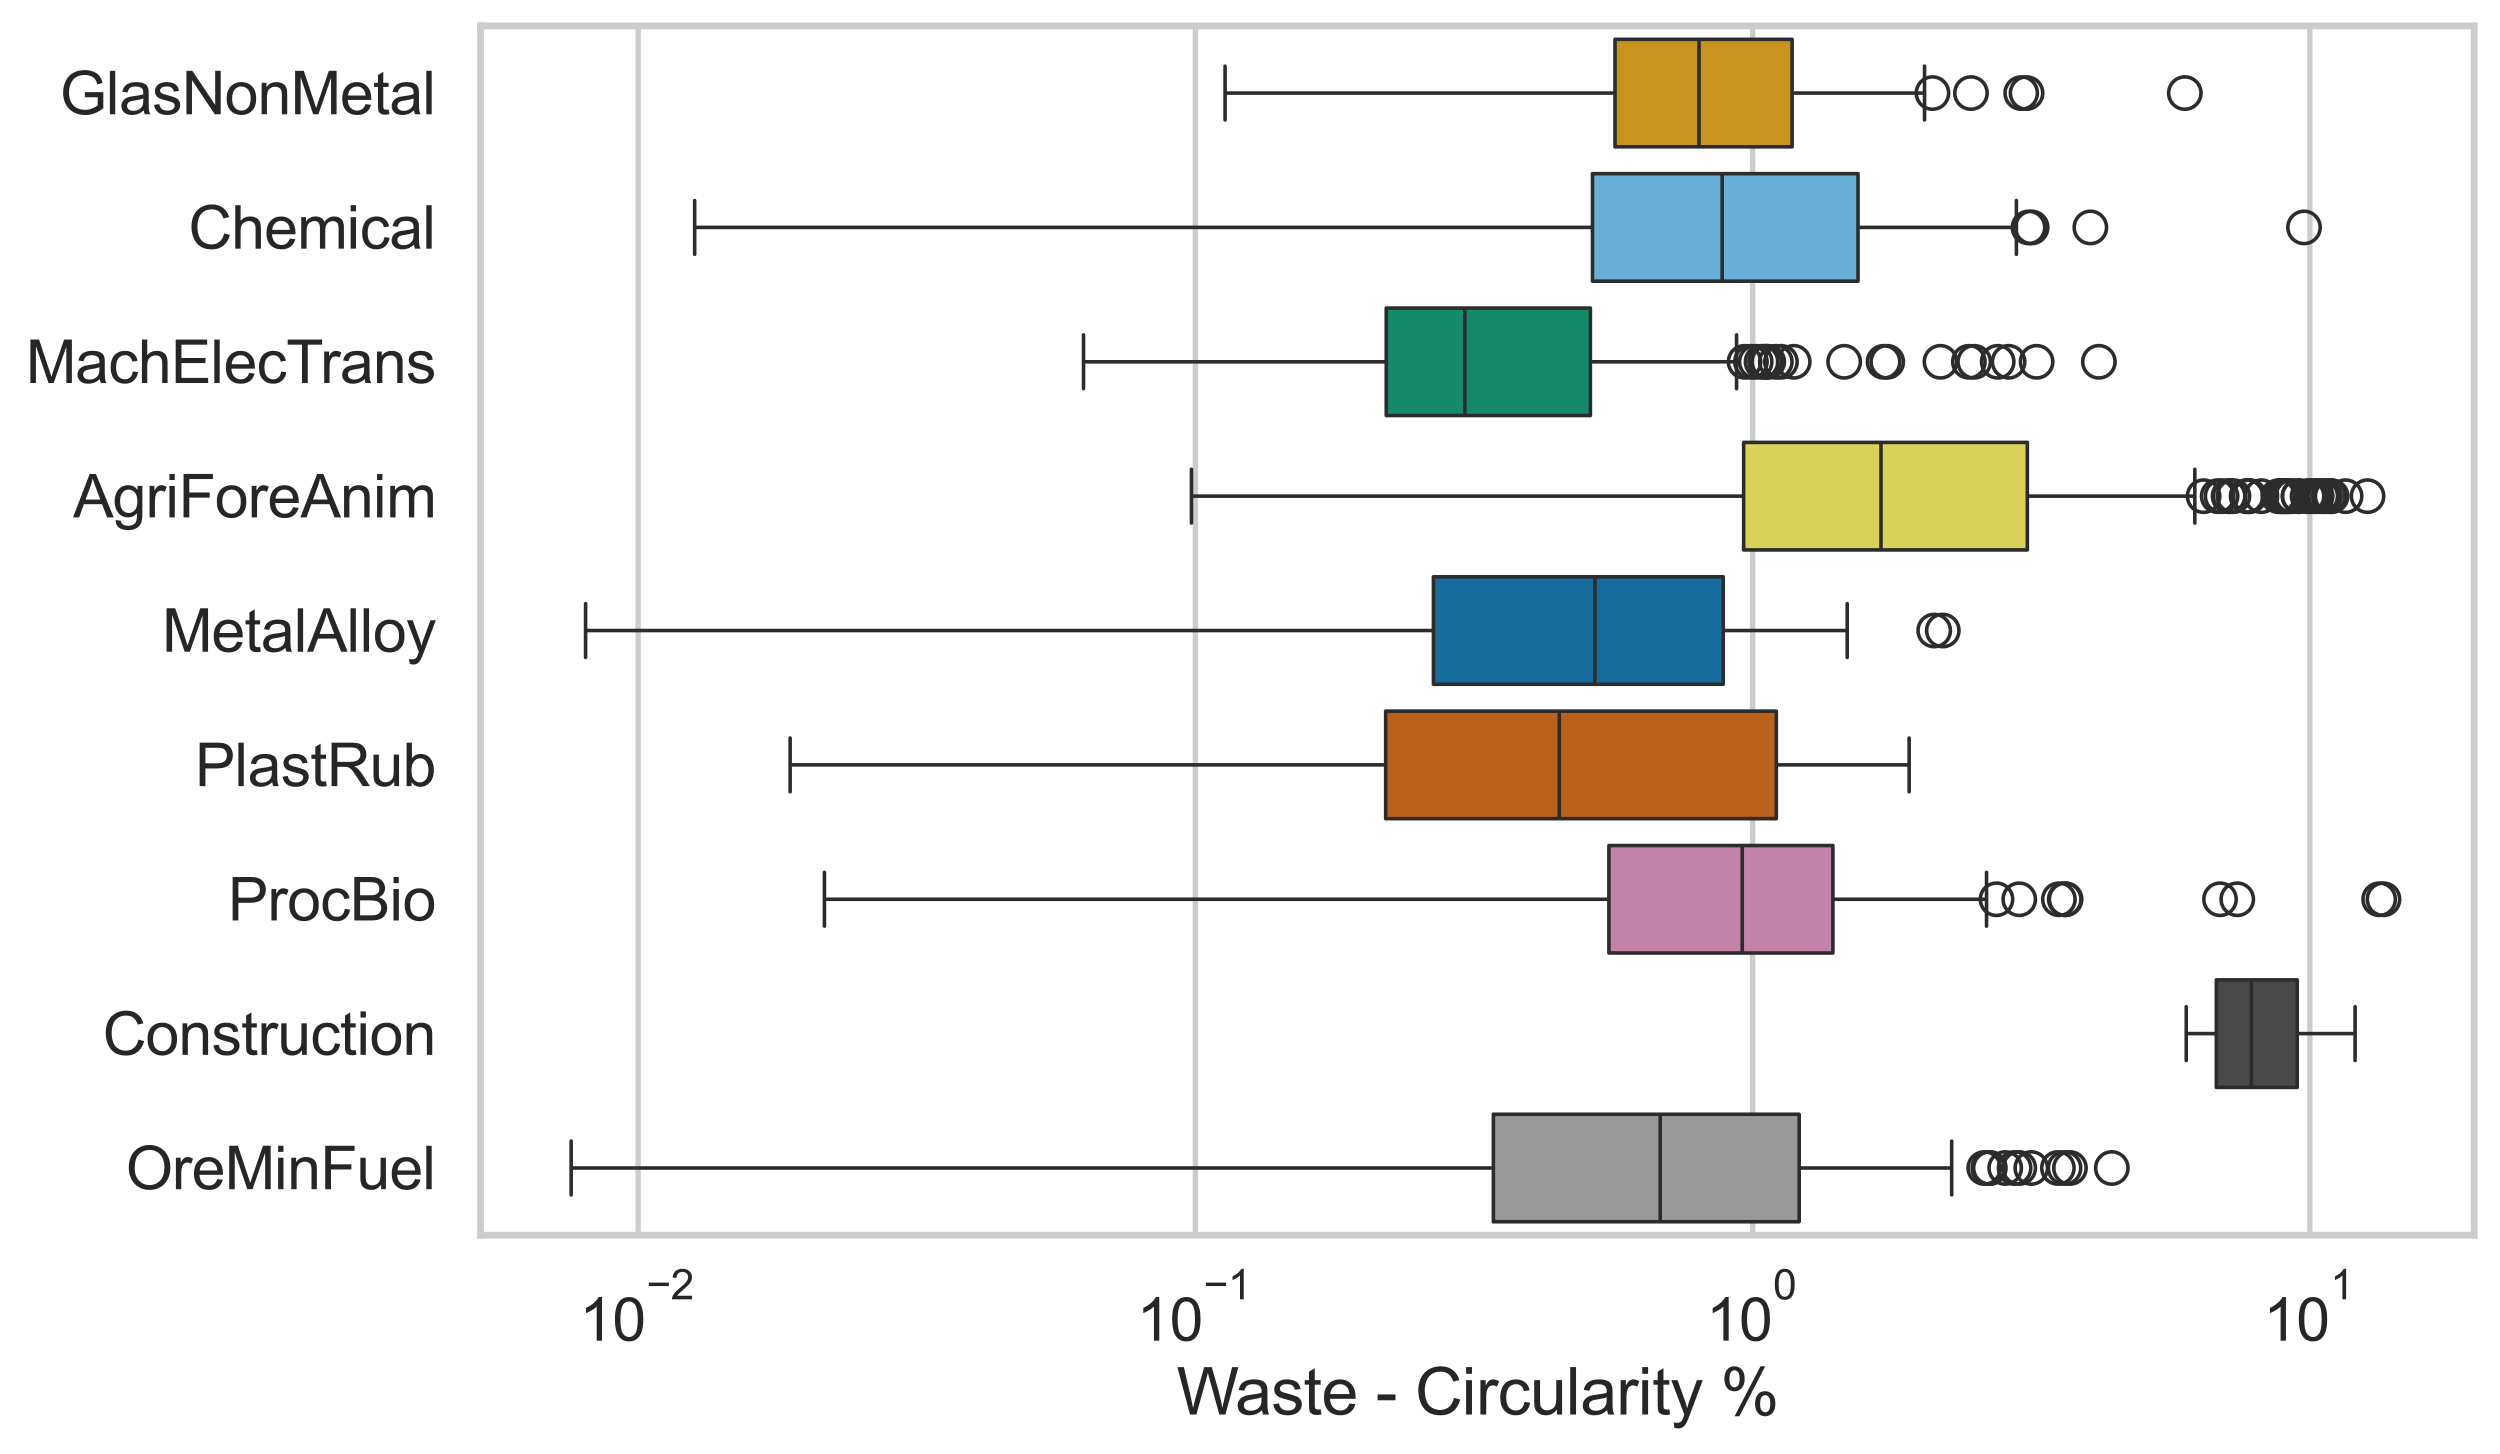 <?xml version="1.0" encoding="utf-8" standalone="no"?>
<!DOCTYPE svg PUBLIC "-//W3C//DTD SVG 1.1//EN"
  "http://www.w3.org/Graphics/SVG/1.1/DTD/svg11.dtd">
<svg xmlns:xlink="http://www.w3.org/1999/xlink" width="695.577pt" height="404.551pt" viewBox="0 0 695.577 404.551" xmlns="http://www.w3.org/2000/svg" version="1.1">
 <defs>
  <style type="text/css">*{stroke-linejoin: round; stroke-linecap: butt}</style>
 </defs>
 <g id="figure_1">
  <g id="patch_1">
   <path d="M 0 404.551 
L 695.577 404.551 
L 695.577 0 
L 0 0 
z
" style="fill: #ffffff"/>
  </g>
  <g id="axes_1">
   <g id="patch_2">
    <path d="M 133.697 343.665 
L 688.377 343.665 
L 688.377 7.2 
L 133.697 7.2 
z
" style="fill: #ffffff"/>
   </g>
   <g id="matplotlib.axis_1">
    <g id="xtick_1">
     <g id="line2d_1">
      <path d="M 177.545 343.665 
L 177.545 7.2 
" clip-path="url(#pd712981e72)" style="fill: none; stroke: #cccccc; stroke-width: 1.5; stroke-linecap: round"/>
     </g>
     <g id="text_1">
      <!-- $\mathdefault{10^{-2}}$ -->
      <g style="fill: #262626" transform="translate(161.21 373.18) scale(0.165 -0.165)">
       <defs>
        <path id="ArialMT-31" d="M 2384 0 
L 1822 0 
L 1822 3584 
Q 1619 3391 1289 3197 
Q 959 3003 697 2906 
L 697 3450 
Q 1169 3672 1522 3987 
Q 1875 4303 2022 4600 
L 2384 4600 
L 2384 0 
z
" transform="scale(0.016)"/>
        <path id="ArialMT-30" d="M 266 2259 
Q 266 3072 433 3567 
Q 600 4063 929 4331 
Q 1259 4600 1759 4600 
Q 2128 4600 2406 4451 
Q 2684 4303 2865 4023 
Q 3047 3744 3150 3342 
Q 3253 2941 3253 2259 
Q 3253 1453 3087 958 
Q 2922 463 2592 192 
Q 2263 -78 1759 -78 
Q 1097 -78 719 397 
Q 266 969 266 2259 
z
M 844 2259 
Q 844 1131 1108 757 
Q 1372 384 1759 384 
Q 2147 384 2411 759 
Q 2675 1134 2675 2259 
Q 2675 3391 2411 3762 
Q 2147 4134 1753 4134 
Q 1366 4134 1134 3806 
Q 844 3388 844 2259 
z
" transform="scale(0.016)"/>
        <path id="ArialMT-2212" d="M 3381 1997 
L 356 1997 
L 356 2522 
L 3381 2522 
L 3381 1997 
z
" transform="scale(0.016)"/>
        <path id="ArialMT-32" d="M 3222 541 
L 3222 0 
L 194 0 
Q 188 203 259 391 
Q 375 700 629 1000 
Q 884 1300 1366 1694 
Q 2113 2306 2375 2664 
Q 2638 3022 2638 3341 
Q 2638 3675 2398 3904 
Q 2159 4134 1775 4134 
Q 1369 4134 1125 3890 
Q 881 3647 878 3216 
L 300 3275 
Q 359 3922 746 4261 
Q 1134 4600 1788 4600 
Q 2447 4600 2831 4234 
Q 3216 3869 3216 3328 
Q 3216 3053 3103 2787 
Q 2991 2522 2730 2228 
Q 2469 1934 1863 1422 
Q 1356 997 1212 845 
Q 1069 694 975 541 
L 3222 541 
z
" transform="scale(0.016)"/>
       </defs>
       <use xlink:href="#ArialMT-31" transform="translate(0 0.994)"/>
       <use xlink:href="#ArialMT-30" transform="translate(55.615 0.994)"/>
       <use xlink:href="#ArialMT-2212" transform="translate(112.973 70.688) scale(0.7)"/>
       <use xlink:href="#ArialMT-32" transform="translate(153.852 70.688) scale(0.7)"/>
      </g>
     </g>
    </g>
    <g id="xtick_2">
     <g id="line2d_2">
      <path d="M 332.588 343.665 
L 332.588 7.2 
" clip-path="url(#pd712981e72)" style="fill: none; stroke: #cccccc; stroke-width: 1.5; stroke-linecap: round"/>
     </g>
     <g id="text_2">
      <!-- $\mathdefault{10^{-1}}$ -->
      <g style="fill: #262626" transform="translate(316.253 373.18) scale(0.165 -0.165)">
       <use xlink:href="#ArialMT-31" transform="translate(0 0.994)"/>
       <use xlink:href="#ArialMT-30" transform="translate(55.615 0.994)"/>
       <use xlink:href="#ArialMT-2212" transform="translate(112.973 70.688) scale(0.7)"/>
       <use xlink:href="#ArialMT-31" transform="translate(153.852 70.688) scale(0.7)"/>
      </g>
     </g>
    </g>
    <g id="xtick_3">
     <g id="line2d_3">
      <path d="M 487.631 343.665 
L 487.631 7.2 
" clip-path="url(#pd712981e72)" style="fill: none; stroke: #cccccc; stroke-width: 1.5; stroke-linecap: round"/>
     </g>
     <g id="text_3">
      <!-- $\mathdefault{10^{0}}$ -->
      <g style="fill: #262626" transform="translate(474.679 373.18) scale(0.165 -0.165)">
       <use xlink:href="#ArialMT-31" transform="translate(0 0.994)"/>
       <use xlink:href="#ArialMT-30" transform="translate(55.615 0.994)"/>
       <use xlink:href="#ArialMT-30" transform="translate(112.973 70.688) scale(0.7)"/>
      </g>
     </g>
    </g>
    <g id="xtick_4">
     <g id="line2d_4">
      <path d="M 642.674 343.665 
L 642.674 7.2 
" clip-path="url(#pd712981e72)" style="fill: none; stroke: #cccccc; stroke-width: 1.5; stroke-linecap: round"/>
     </g>
     <g id="text_4">
      <!-- $\mathdefault{10^{1}}$ -->
      <g style="fill: #262626" transform="translate(629.722 373.18) scale(0.165 -0.165)">
       <use xlink:href="#ArialMT-31" transform="translate(0 0.994)"/>
       <use xlink:href="#ArialMT-30" transform="translate(55.615 0.994)"/>
       <use xlink:href="#ArialMT-31" transform="translate(112.973 70.688) scale(0.7)"/>
      </g>
     </g>
    </g>
    <g id="xtick_5"/>
    <g id="xtick_6"/>
    <g id="xtick_7"/>
    <g id="xtick_8"/>
    <g id="xtick_9"/>
    <g id="xtick_10"/>
    <g id="xtick_11"/>
    <g id="xtick_12"/>
    <g id="xtick_13"/>
    <g id="xtick_14"/>
    <g id="xtick_15"/>
    <g id="xtick_16"/>
    <g id="xtick_17"/>
    <g id="xtick_18"/>
    <g id="xtick_19"/>
    <g id="xtick_20"/>
    <g id="xtick_21"/>
    <g id="xtick_22"/>
    <g id="xtick_23"/>
    <g id="xtick_24"/>
    <g id="xtick_25"/>
    <g id="xtick_26"/>
    <g id="xtick_27"/>
    <g id="xtick_28"/>
    <g id="xtick_29"/>
    <g id="xtick_30"/>
    <g id="xtick_31"/>
    <g id="xtick_32"/>
    <g id="text_5">
     <!-- Waste - Circularity % -->
     <g style="fill: #262626" transform="translate(327.366 393.563) scale(0.18 -0.18)">
      <defs>
       <path id="ArialMT-57" d="M 1294 0 
L 78 4581 
L 700 4581 
L 1397 1578 
Q 1509 1106 1591 641 
Q 1766 1375 1797 1488 
L 2669 4581 
L 3400 4581 
L 4056 2263 
Q 4303 1400 4413 641 
Q 4500 1075 4641 1638 
L 5359 4581 
L 5969 4581 
L 4713 0 
L 4128 0 
L 3163 3491 
Q 3041 3928 3019 4028 
Q 2947 3713 2884 3491 
L 1913 0 
L 1294 0 
z
" transform="scale(0.016)"/>
       <path id="ArialMT-61" d="M 2588 409 
Q 2275 144 1986 34 
Q 1697 -75 1366 -75 
Q 819 -75 525 192 
Q 231 459 231 875 
Q 231 1119 342 1320 
Q 453 1522 633 1644 
Q 813 1766 1038 1828 
Q 1203 1872 1538 1913 
Q 2219 1994 2541 2106 
Q 2544 2222 2544 2253 
Q 2544 2597 2384 2738 
Q 2169 2928 1744 2928 
Q 1347 2928 1158 2789 
Q 969 2650 878 2297 
L 328 2372 
Q 403 2725 575 2942 
Q 747 3159 1072 3276 
Q 1397 3394 1825 3394 
Q 2250 3394 2515 3294 
Q 2781 3194 2906 3042 
Q 3031 2891 3081 2659 
Q 3109 2516 3109 2141 
L 3109 1391 
Q 3109 606 3145 398 
Q 3181 191 3288 0 
L 2700 0 
Q 2613 175 2588 409 
z
M 2541 1666 
Q 2234 1541 1622 1453 
Q 1275 1403 1131 1340 
Q 988 1278 909 1158 
Q 831 1038 831 891 
Q 831 666 1001 516 
Q 1172 366 1500 366 
Q 1825 366 2078 508 
Q 2331 650 2450 897 
Q 2541 1088 2541 1459 
L 2541 1666 
z
" transform="scale(0.016)"/>
       <path id="ArialMT-73" d="M 197 991 
L 753 1078 
Q 800 744 1014 566 
Q 1228 388 1613 388 
Q 2000 388 2187 545 
Q 2375 703 2375 916 
Q 2375 1106 2209 1216 
Q 2094 1291 1634 1406 
Q 1016 1563 777 1677 
Q 538 1791 414 1992 
Q 291 2194 291 2438 
Q 291 2659 392 2848 
Q 494 3038 669 3163 
Q 800 3259 1026 3326 
Q 1253 3394 1513 3394 
Q 1903 3394 2198 3281 
Q 2494 3169 2634 2976 
Q 2775 2784 2828 2463 
L 2278 2388 
Q 2241 2644 2061 2787 
Q 1881 2931 1553 2931 
Q 1166 2931 1000 2803 
Q 834 2675 834 2503 
Q 834 2394 903 2306 
Q 972 2216 1119 2156 
Q 1203 2125 1616 2013 
Q 2213 1853 2448 1751 
Q 2684 1650 2818 1456 
Q 2953 1263 2953 975 
Q 2953 694 2789 445 
Q 2625 197 2315 61 
Q 2006 -75 1616 -75 
Q 969 -75 630 194 
Q 291 463 197 991 
z
" transform="scale(0.016)"/>
       <path id="ArialMT-74" d="M 1650 503 
L 1731 6 
Q 1494 -44 1306 -44 
Q 1000 -44 831 53 
Q 663 150 594 308 
Q 525 466 525 972 
L 525 2881 
L 113 2881 
L 113 3319 
L 525 3319 
L 525 4141 
L 1084 4478 
L 1084 3319 
L 1650 3319 
L 1650 2881 
L 1084 2881 
L 1084 941 
Q 1084 700 1114 631 
Q 1144 563 1211 522 
Q 1278 481 1403 481 
Q 1497 481 1650 503 
z
" transform="scale(0.016)"/>
       <path id="ArialMT-65" d="M 2694 1069 
L 3275 997 
Q 3138 488 2766 206 
Q 2394 -75 1816 -75 
Q 1088 -75 661 373 
Q 234 822 234 1631 
Q 234 2469 665 2931 
Q 1097 3394 1784 3394 
Q 2450 3394 2872 2941 
Q 3294 2488 3294 1666 
Q 3294 1616 3291 1516 
L 816 1516 
Q 847 969 1125 678 
Q 1403 388 1819 388 
Q 2128 388 2347 550 
Q 2566 713 2694 1069 
z
M 847 1978 
L 2700 1978 
Q 2663 2397 2488 2606 
Q 2219 2931 1791 2931 
Q 1403 2931 1139 2672 
Q 875 2413 847 1978 
z
" transform="scale(0.016)"/>
       <path id="ArialMT-20" transform="scale(0.016)"/>
       <path id="ArialMT-2d" d="M 203 1375 
L 203 1941 
L 1931 1941 
L 1931 1375 
L 203 1375 
z
" transform="scale(0.016)"/>
       <path id="ArialMT-43" d="M 3763 1606 
L 4369 1453 
Q 4178 706 3683 314 
Q 3188 -78 2472 -78 
Q 1731 -78 1267 223 
Q 803 525 561 1097 
Q 319 1669 319 2325 
Q 319 3041 592 3573 
Q 866 4106 1370 4382 
Q 1875 4659 2481 4659 
Q 3169 4659 3637 4309 
Q 4106 3959 4291 3325 
L 3694 3184 
Q 3534 3684 3231 3912 
Q 2928 4141 2469 4141 
Q 1941 4141 1586 3887 
Q 1231 3634 1087 3207 
Q 944 2781 944 2328 
Q 944 1744 1114 1308 
Q 1284 872 1643 656 
Q 2003 441 2422 441 
Q 2931 441 3284 734 
Q 3638 1028 3763 1606 
z
" transform="scale(0.016)"/>
       <path id="ArialMT-69" d="M 425 3934 
L 425 4581 
L 988 4581 
L 988 3934 
L 425 3934 
z
M 425 0 
L 425 3319 
L 988 3319 
L 988 0 
L 425 0 
z
" transform="scale(0.016)"/>
       <path id="ArialMT-72" d="M 416 0 
L 416 3319 
L 922 3319 
L 922 2816 
Q 1116 3169 1280 3281 
Q 1444 3394 1641 3394 
Q 1925 3394 2219 3213 
L 2025 2691 
Q 1819 2813 1613 2813 
Q 1428 2813 1281 2702 
Q 1134 2591 1072 2394 
Q 978 2094 978 1738 
L 978 0 
L 416 0 
z
" transform="scale(0.016)"/>
       <path id="ArialMT-63" d="M 2588 1216 
L 3141 1144 
Q 3050 572 2676 248 
Q 2303 -75 1759 -75 
Q 1078 -75 664 370 
Q 250 816 250 1647 
Q 250 2184 428 2587 
Q 606 2991 970 3192 
Q 1334 3394 1763 3394 
Q 2303 3394 2647 3120 
Q 2991 2847 3088 2344 
L 2541 2259 
Q 2463 2594 2264 2762 
Q 2066 2931 1784 2931 
Q 1359 2931 1093 2626 
Q 828 2322 828 1663 
Q 828 994 1084 691 
Q 1341 388 1753 388 
Q 2084 388 2306 591 
Q 2528 794 2588 1216 
z
" transform="scale(0.016)"/>
       <path id="ArialMT-75" d="M 2597 0 
L 2597 488 
Q 2209 -75 1544 -75 
Q 1250 -75 995 37 
Q 741 150 617 320 
Q 494 491 444 738 
Q 409 903 409 1263 
L 409 3319 
L 972 3319 
L 972 1478 
Q 972 1038 1006 884 
Q 1059 663 1231 536 
Q 1403 409 1656 409 
Q 1909 409 2131 539 
Q 2353 669 2445 892 
Q 2538 1116 2538 1541 
L 2538 3319 
L 3100 3319 
L 3100 0 
L 2597 0 
z
" transform="scale(0.016)"/>
       <path id="ArialMT-6c" d="M 409 0 
L 409 4581 
L 972 4581 
L 972 0 
L 409 0 
z
" transform="scale(0.016)"/>
       <path id="ArialMT-79" d="M 397 -1278 
L 334 -750 
Q 519 -800 656 -800 
Q 844 -800 956 -737 
Q 1069 -675 1141 -563 
Q 1194 -478 1313 -144 
Q 1328 -97 1363 -6 
L 103 3319 
L 709 3319 
L 1400 1397 
Q 1534 1031 1641 628 
Q 1738 1016 1872 1384 
L 2581 3319 
L 3144 3319 
L 1881 -56 
Q 1678 -603 1566 -809 
Q 1416 -1088 1222 -1217 
Q 1028 -1347 759 -1347 
Q 597 -1347 397 -1278 
z
" transform="scale(0.016)"/>
       <path id="ArialMT-25" d="M 372 3481 
Q 372 3972 619 4315 
Q 866 4659 1334 4659 
Q 1766 4659 2048 4351 
Q 2331 4044 2331 3447 
Q 2331 2866 2045 2552 
Q 1759 2238 1341 2238 
Q 925 2238 648 2547 
Q 372 2856 372 3481 
z
M 1350 4272 
Q 1141 4272 1002 4090 
Q 863 3909 863 3425 
Q 863 2984 1003 2804 
Q 1144 2625 1350 2625 
Q 1563 2625 1702 2806 
Q 1841 2988 1841 3469 
Q 1841 3913 1700 4092 
Q 1559 4272 1350 4272 
z
M 1353 -169 
L 3859 4659 
L 4316 4659 
L 1819 -169 
L 1353 -169 
z
M 3334 1075 
Q 3334 1569 3581 1911 
Q 3828 2253 4300 2253 
Q 4731 2253 5014 1945 
Q 5297 1638 5297 1041 
Q 5297 459 5011 145 
Q 4725 -169 4303 -169 
Q 3888 -169 3611 142 
Q 3334 453 3334 1075 
z
M 4316 1866 
Q 4103 1866 3964 1684 
Q 3825 1503 3825 1019 
Q 3825 581 3965 400 
Q 4106 219 4313 219 
Q 4528 219 4667 400 
Q 4806 581 4806 1063 
Q 4806 1506 4665 1686 
Q 4525 1866 4316 1866 
z
" transform="scale(0.016)"/>
      </defs>
      <use xlink:href="#ArialMT-57"/>
      <use xlink:href="#ArialMT-61" transform="translate(90.635 0)"/>
      <use xlink:href="#ArialMT-73" transform="translate(146.25 0)"/>
      <use xlink:href="#ArialMT-74" transform="translate(196.25 0)"/>
      <use xlink:href="#ArialMT-65" transform="translate(224.033 0)"/>
      <use xlink:href="#ArialMT-20" transform="translate(279.648 0)"/>
      <use xlink:href="#ArialMT-2d" transform="translate(307.432 0)"/>
      <use xlink:href="#ArialMT-20" transform="translate(340.732 0)"/>
      <use xlink:href="#ArialMT-43" transform="translate(368.516 0)"/>
      <use xlink:href="#ArialMT-69" transform="translate(440.732 0)"/>
      <use xlink:href="#ArialMT-72" transform="translate(462.949 0)"/>
      <use xlink:href="#ArialMT-63" transform="translate(496.25 0)"/>
      <use xlink:href="#ArialMT-75" transform="translate(546.25 0)"/>
      <use xlink:href="#ArialMT-6c" transform="translate(601.865 0)"/>
      <use xlink:href="#ArialMT-61" transform="translate(624.082 0)"/>
      <use xlink:href="#ArialMT-72" transform="translate(679.697 0)"/>
      <use xlink:href="#ArialMT-69" transform="translate(712.998 0)"/>
      <use xlink:href="#ArialMT-74" transform="translate(735.215 0)"/>
      <use xlink:href="#ArialMT-79" transform="translate(762.998 0)"/>
      <use xlink:href="#ArialMT-20" transform="translate(812.998 0)"/>
      <use xlink:href="#ArialMT-25" transform="translate(840.781 0)"/>
     </g>
    </g>
   </g>
   <g id="matplotlib.axis_2">
    <g id="ytick_1">
     <g id="text_6">
      <!-- GlasNonMetal -->
      <g style="fill: #262626" transform="translate(16.659 31.798) scale(0.165 -0.165)">
       <defs>
        <path id="ArialMT-47" d="M 2638 1797 
L 2638 2334 
L 4578 2338 
L 4578 638 
Q 4131 281 3656 101 
Q 3181 -78 2681 -78 
Q 2006 -78 1454 211 
Q 903 500 622 1047 
Q 341 1594 341 2269 
Q 341 2938 620 3517 
Q 900 4097 1425 4378 
Q 1950 4659 2634 4659 
Q 3131 4659 3532 4498 
Q 3934 4338 4162 4050 
Q 4391 3763 4509 3300 
L 3963 3150 
Q 3859 3500 3706 3700 
Q 3553 3900 3268 4020 
Q 2984 4141 2638 4141 
Q 2222 4141 1919 4014 
Q 1616 3888 1430 3681 
Q 1244 3475 1141 3228 
Q 966 2803 966 2306 
Q 966 1694 1177 1281 
Q 1388 869 1791 669 
Q 2194 469 2647 469 
Q 3041 469 3416 620 
Q 3791 772 3984 944 
L 3984 1797 
L 2638 1797 
z
" transform="scale(0.016)"/>
        <path id="ArialMT-4e" d="M 488 0 
L 488 4581 
L 1109 4581 
L 3516 984 
L 3516 4581 
L 4097 4581 
L 4097 0 
L 3475 0 
L 1069 3600 
L 1069 0 
L 488 0 
z
" transform="scale(0.016)"/>
        <path id="ArialMT-6f" d="M 213 1659 
Q 213 2581 725 3025 
Q 1153 3394 1769 3394 
Q 2453 3394 2887 2945 
Q 3322 2497 3322 1706 
Q 3322 1066 3130 698 
Q 2938 331 2570 128 
Q 2203 -75 1769 -75 
Q 1072 -75 642 372 
Q 213 819 213 1659 
z
M 791 1659 
Q 791 1022 1069 705 
Q 1347 388 1769 388 
Q 2188 388 2466 706 
Q 2744 1025 2744 1678 
Q 2744 2294 2464 2611 
Q 2184 2928 1769 2928 
Q 1347 2928 1069 2612 
Q 791 2297 791 1659 
z
" transform="scale(0.016)"/>
        <path id="ArialMT-6e" d="M 422 0 
L 422 3319 
L 928 3319 
L 928 2847 
Q 1294 3394 1984 3394 
Q 2284 3394 2536 3286 
Q 2788 3178 2913 3003 
Q 3038 2828 3088 2588 
Q 3119 2431 3119 2041 
L 3119 0 
L 2556 0 
L 2556 2019 
Q 2556 2363 2490 2533 
Q 2425 2703 2258 2804 
Q 2091 2906 1866 2906 
Q 1506 2906 1245 2678 
Q 984 2450 984 1813 
L 984 0 
L 422 0 
z
" transform="scale(0.016)"/>
        <path id="ArialMT-4d" d="M 475 0 
L 475 4581 
L 1388 4581 
L 2472 1338 
Q 2622 884 2691 659 
Q 2769 909 2934 1394 
L 4031 4581 
L 4847 4581 
L 4847 0 
L 4263 0 
L 4263 3834 
L 2931 0 
L 2384 0 
L 1059 3900 
L 1059 0 
L 475 0 
z
" transform="scale(0.016)"/>
       </defs>
       <use xlink:href="#ArialMT-47"/>
       <use xlink:href="#ArialMT-6c" transform="translate(77.783 0)"/>
       <use xlink:href="#ArialMT-61" transform="translate(100 0)"/>
       <use xlink:href="#ArialMT-73" transform="translate(155.615 0)"/>
       <use xlink:href="#ArialMT-4e" transform="translate(205.615 0)"/>
       <use xlink:href="#ArialMT-6f" transform="translate(277.832 0)"/>
       <use xlink:href="#ArialMT-6e" transform="translate(333.447 0)"/>
       <use xlink:href="#ArialMT-4d" transform="translate(389.062 0)"/>
       <use xlink:href="#ArialMT-65" transform="translate(472.363 0)"/>
       <use xlink:href="#ArialMT-74" transform="translate(527.979 0)"/>
       <use xlink:href="#ArialMT-61" transform="translate(555.762 0)"/>
       <use xlink:href="#ArialMT-6c" transform="translate(611.377 0)"/>
      </g>
     </g>
    </g>
    <g id="ytick_2">
     <g id="text_7">
      <!-- Chemical -->
      <g style="fill: #262626" transform="translate(52.428 69.183) scale(0.165 -0.165)">
       <defs>
        <path id="ArialMT-68" d="M 422 0 
L 422 4581 
L 984 4581 
L 984 2938 
Q 1378 3394 1978 3394 
Q 2347 3394 2619 3248 
Q 2891 3103 3008 2847 
Q 3125 2591 3125 2103 
L 3125 0 
L 2563 0 
L 2563 2103 
Q 2563 2525 2380 2717 
Q 2197 2909 1863 2909 
Q 1613 2909 1392 2779 
Q 1172 2650 1078 2428 
Q 984 2206 984 1816 
L 984 0 
L 422 0 
z
" transform="scale(0.016)"/>
        <path id="ArialMT-6d" d="M 422 0 
L 422 3319 
L 925 3319 
L 925 2853 
Q 1081 3097 1340 3245 
Q 1600 3394 1931 3394 
Q 2300 3394 2536 3241 
Q 2772 3088 2869 2813 
Q 3263 3394 3894 3394 
Q 4388 3394 4653 3120 
Q 4919 2847 4919 2278 
L 4919 0 
L 4359 0 
L 4359 2091 
Q 4359 2428 4304 2576 
Q 4250 2725 4106 2815 
Q 3963 2906 3769 2906 
Q 3419 2906 3187 2673 
Q 2956 2441 2956 1928 
L 2956 0 
L 2394 0 
L 2394 2156 
Q 2394 2531 2256 2718 
Q 2119 2906 1806 2906 
Q 1569 2906 1367 2781 
Q 1166 2656 1075 2415 
Q 984 2175 984 1722 
L 984 0 
L 422 0 
z
" transform="scale(0.016)"/>
       </defs>
       <use xlink:href="#ArialMT-43"/>
       <use xlink:href="#ArialMT-68" transform="translate(72.217 0)"/>
       <use xlink:href="#ArialMT-65" transform="translate(127.832 0)"/>
       <use xlink:href="#ArialMT-6d" transform="translate(183.447 0)"/>
       <use xlink:href="#ArialMT-69" transform="translate(266.748 0)"/>
       <use xlink:href="#ArialMT-63" transform="translate(288.965 0)"/>
       <use xlink:href="#ArialMT-61" transform="translate(338.965 0)"/>
       <use xlink:href="#ArialMT-6c" transform="translate(394.58 0)"/>
      </g>
     </g>
    </g>
    <g id="ytick_3">
     <g id="text_8">
      <!-- MachElecTrans -->
      <g style="fill: #262626" transform="translate(7.2 106.568) scale(0.165 -0.165)">
       <defs>
        <path id="ArialMT-45" d="M 506 0 
L 506 4581 
L 3819 4581 
L 3819 4041 
L 1113 4041 
L 1113 2638 
L 3647 2638 
L 3647 2100 
L 1113 2100 
L 1113 541 
L 3925 541 
L 3925 0 
L 506 0 
z
" transform="scale(0.016)"/>
        <path id="ArialMT-54" d="M 1659 0 
L 1659 4041 
L 150 4041 
L 150 4581 
L 3781 4581 
L 3781 4041 
L 2266 4041 
L 2266 0 
L 1659 0 
z
" transform="scale(0.016)"/>
       </defs>
       <use xlink:href="#ArialMT-4d"/>
       <use xlink:href="#ArialMT-61" transform="translate(83.301 0)"/>
       <use xlink:href="#ArialMT-63" transform="translate(138.916 0)"/>
       <use xlink:href="#ArialMT-68" transform="translate(188.916 0)"/>
       <use xlink:href="#ArialMT-45" transform="translate(244.531 0)"/>
       <use xlink:href="#ArialMT-6c" transform="translate(311.23 0)"/>
       <use xlink:href="#ArialMT-65" transform="translate(333.447 0)"/>
       <use xlink:href="#ArialMT-63" transform="translate(389.062 0)"/>
       <use xlink:href="#ArialMT-54" transform="translate(439.062 0)"/>
       <use xlink:href="#ArialMT-72" transform="translate(496.396 0)"/>
       <use xlink:href="#ArialMT-61" transform="translate(529.697 0)"/>
       <use xlink:href="#ArialMT-6e" transform="translate(585.312 0)"/>
       <use xlink:href="#ArialMT-73" transform="translate(640.928 0)"/>
      </g>
     </g>
    </g>
    <g id="ytick_4">
     <g id="text_9">
      <!-- AgriForeAnim -->
      <g style="fill: #262626" transform="translate(20.341 143.953) scale(0.165 -0.165)">
       <defs>
        <path id="ArialMT-41" d="M -9 0 
L 1750 4581 
L 2403 4581 
L 4278 0 
L 3588 0 
L 3053 1388 
L 1138 1388 
L 634 0 
L -9 0 
z
M 1313 1881 
L 2866 1881 
L 2388 3150 
Q 2169 3728 2063 4100 
Q 1975 3659 1816 3225 
L 1313 1881 
z
" transform="scale(0.016)"/>
        <path id="ArialMT-67" d="M 319 -275 
L 866 -356 
Q 900 -609 1056 -725 
Q 1266 -881 1628 -881 
Q 2019 -881 2231 -725 
Q 2444 -569 2519 -288 
Q 2563 -116 2559 434 
Q 2191 0 1641 0 
Q 956 0 581 494 
Q 206 988 206 1678 
Q 206 2153 378 2554 
Q 550 2956 876 3175 
Q 1203 3394 1644 3394 
Q 2231 3394 2613 2919 
L 2613 3319 
L 3131 3319 
L 3131 450 
Q 3131 -325 2973 -648 
Q 2816 -972 2473 -1159 
Q 2131 -1347 1631 -1347 
Q 1038 -1347 672 -1080 
Q 306 -813 319 -275 
z
M 784 1719 
Q 784 1066 1043 766 
Q 1303 466 1694 466 
Q 2081 466 2343 764 
Q 2606 1063 2606 1700 
Q 2606 2309 2336 2618 
Q 2066 2928 1684 2928 
Q 1309 2928 1046 2623 
Q 784 2319 784 1719 
z
" transform="scale(0.016)"/>
        <path id="ArialMT-46" d="M 525 0 
L 525 4581 
L 3616 4581 
L 3616 4041 
L 1131 4041 
L 1131 2622 
L 3281 2622 
L 3281 2081 
L 1131 2081 
L 1131 0 
L 525 0 
z
" transform="scale(0.016)"/>
       </defs>
       <use xlink:href="#ArialMT-41"/>
       <use xlink:href="#ArialMT-67" transform="translate(66.699 0)"/>
       <use xlink:href="#ArialMT-72" transform="translate(122.314 0)"/>
       <use xlink:href="#ArialMT-69" transform="translate(155.615 0)"/>
       <use xlink:href="#ArialMT-46" transform="translate(177.832 0)"/>
       <use xlink:href="#ArialMT-6f" transform="translate(238.916 0)"/>
       <use xlink:href="#ArialMT-72" transform="translate(294.531 0)"/>
       <use xlink:href="#ArialMT-65" transform="translate(327.832 0)"/>
       <use xlink:href="#ArialMT-41" transform="translate(383.447 0)"/>
       <use xlink:href="#ArialMT-6e" transform="translate(450.146 0)"/>
       <use xlink:href="#ArialMT-69" transform="translate(505.762 0)"/>
       <use xlink:href="#ArialMT-6d" transform="translate(527.979 0)"/>
      </g>
     </g>
    </g>
    <g id="ytick_5">
     <g id="text_10">
      <!-- MetalAlloy -->
      <g style="fill: #262626" transform="translate(45.088 181.337) scale(0.165 -0.165)">
       <use xlink:href="#ArialMT-4d"/>
       <use xlink:href="#ArialMT-65" transform="translate(83.301 0)"/>
       <use xlink:href="#ArialMT-74" transform="translate(138.916 0)"/>
       <use xlink:href="#ArialMT-61" transform="translate(166.699 0)"/>
       <use xlink:href="#ArialMT-6c" transform="translate(222.314 0)"/>
       <use xlink:href="#ArialMT-41" transform="translate(244.531 0)"/>
       <use xlink:href="#ArialMT-6c" transform="translate(311.23 0)"/>
       <use xlink:href="#ArialMT-6c" transform="translate(333.447 0)"/>
       <use xlink:href="#ArialMT-6f" transform="translate(355.664 0)"/>
       <use xlink:href="#ArialMT-79" transform="translate(411.279 0)"/>
      </g>
     </g>
    </g>
    <g id="ytick_6">
     <g id="text_11">
      <!-- PlastRub -->
      <g style="fill: #262626" transform="translate(54.248 218.722) scale(0.165 -0.165)">
       <defs>
        <path id="ArialMT-50" d="M 494 0 
L 494 4581 
L 2222 4581 
Q 2678 4581 2919 4538 
Q 3256 4481 3484 4323 
Q 3713 4166 3852 3881 
Q 3991 3597 3991 3256 
Q 3991 2672 3619 2267 
Q 3247 1863 2275 1863 
L 1100 1863 
L 1100 0 
L 494 0 
z
M 1100 2403 
L 2284 2403 
Q 2872 2403 3119 2622 
Q 3366 2841 3366 3238 
Q 3366 3525 3220 3729 
Q 3075 3934 2838 4000 
Q 2684 4041 2272 4041 
L 1100 4041 
L 1100 2403 
z
" transform="scale(0.016)"/>
        <path id="ArialMT-52" d="M 503 0 
L 503 4581 
L 2534 4581 
Q 3147 4581 3465 4457 
Q 3784 4334 3975 4021 
Q 4166 3709 4166 3331 
Q 4166 2844 3850 2509 
Q 3534 2175 2875 2084 
Q 3116 1969 3241 1856 
Q 3506 1613 3744 1247 
L 4541 0 
L 3778 0 
L 3172 953 
Q 2906 1366 2734 1584 
Q 2563 1803 2427 1890 
Q 2291 1978 2150 2013 
Q 2047 2034 1813 2034 
L 1109 2034 
L 1109 0 
L 503 0 
z
M 1109 2559 
L 2413 2559 
Q 2828 2559 3062 2645 
Q 3297 2731 3419 2920 
Q 3541 3109 3541 3331 
Q 3541 3656 3305 3865 
Q 3069 4075 2559 4075 
L 1109 4075 
L 1109 2559 
z
" transform="scale(0.016)"/>
        <path id="ArialMT-62" d="M 941 0 
L 419 0 
L 419 4581 
L 981 4581 
L 981 2947 
Q 1338 3394 1891 3394 
Q 2197 3394 2470 3270 
Q 2744 3147 2920 2923 
Q 3097 2700 3197 2384 
Q 3297 2069 3297 1709 
Q 3297 856 2875 390 
Q 2453 -75 1863 -75 
Q 1275 -75 941 416 
L 941 0 
z
M 934 1684 
Q 934 1088 1097 822 
Q 1363 388 1816 388 
Q 2184 388 2453 708 
Q 2722 1028 2722 1663 
Q 2722 2313 2464 2622 
Q 2206 2931 1841 2931 
Q 1472 2931 1203 2611 
Q 934 2291 934 1684 
z
" transform="scale(0.016)"/>
       </defs>
       <use xlink:href="#ArialMT-50"/>
       <use xlink:href="#ArialMT-6c" transform="translate(66.699 0)"/>
       <use xlink:href="#ArialMT-61" transform="translate(88.916 0)"/>
       <use xlink:href="#ArialMT-73" transform="translate(144.531 0)"/>
       <use xlink:href="#ArialMT-74" transform="translate(194.531 0)"/>
       <use xlink:href="#ArialMT-52" transform="translate(222.314 0)"/>
       <use xlink:href="#ArialMT-75" transform="translate(294.531 0)"/>
       <use xlink:href="#ArialMT-62" transform="translate(350.146 0)"/>
      </g>
     </g>
    </g>
    <g id="ytick_7">
     <g id="text_12">
      <!-- ProcBio -->
      <g style="fill: #262626" transform="translate(63.424 256.107) scale(0.165 -0.165)">
       <defs>
        <path id="ArialMT-42" d="M 469 0 
L 469 4581 
L 2188 4581 
Q 2713 4581 3030 4442 
Q 3347 4303 3526 4014 
Q 3706 3725 3706 3409 
Q 3706 3116 3547 2856 
Q 3388 2597 3066 2438 
Q 3481 2316 3704 2022 
Q 3928 1728 3928 1328 
Q 3928 1006 3792 729 
Q 3656 453 3456 303 
Q 3256 153 2954 76 
Q 2653 0 2216 0 
L 469 0 
z
M 1075 2656 
L 2066 2656 
Q 2469 2656 2644 2709 
Q 2875 2778 2992 2937 
Q 3109 3097 3109 3338 
Q 3109 3566 3000 3739 
Q 2891 3913 2687 3977 
Q 2484 4041 1991 4041 
L 1075 4041 
L 1075 2656 
z
M 1075 541 
L 2216 541 
Q 2509 541 2628 563 
Q 2838 600 2978 687 
Q 3119 775 3209 942 
Q 3300 1109 3300 1328 
Q 3300 1584 3169 1773 
Q 3038 1963 2805 2039 
Q 2572 2116 2134 2116 
L 1075 2116 
L 1075 541 
z
" transform="scale(0.016)"/>
       </defs>
       <use xlink:href="#ArialMT-50"/>
       <use xlink:href="#ArialMT-72" transform="translate(66.699 0)"/>
       <use xlink:href="#ArialMT-6f" transform="translate(100 0)"/>
       <use xlink:href="#ArialMT-63" transform="translate(155.615 0)"/>
       <use xlink:href="#ArialMT-42" transform="translate(205.615 0)"/>
       <use xlink:href="#ArialMT-69" transform="translate(272.314 0)"/>
       <use xlink:href="#ArialMT-6f" transform="translate(294.531 0)"/>
      </g>
     </g>
    </g>
    <g id="ytick_8">
     <g id="text_13">
      <!-- Construction -->
      <g style="fill: #262626" transform="translate(28.575 293.492) scale(0.165 -0.165)">
       <use xlink:href="#ArialMT-43"/>
       <use xlink:href="#ArialMT-6f" transform="translate(72.217 0)"/>
       <use xlink:href="#ArialMT-6e" transform="translate(127.832 0)"/>
       <use xlink:href="#ArialMT-73" transform="translate(183.447 0)"/>
       <use xlink:href="#ArialMT-74" transform="translate(233.447 0)"/>
       <use xlink:href="#ArialMT-72" transform="translate(261.23 0)"/>
       <use xlink:href="#ArialMT-75" transform="translate(294.531 0)"/>
       <use xlink:href="#ArialMT-63" transform="translate(350.146 0)"/>
       <use xlink:href="#ArialMT-74" transform="translate(400.146 0)"/>
       <use xlink:href="#ArialMT-69" transform="translate(427.93 0)"/>
       <use xlink:href="#ArialMT-6f" transform="translate(450.146 0)"/>
       <use xlink:href="#ArialMT-6e" transform="translate(505.762 0)"/>
      </g>
     </g>
    </g>
    <g id="ytick_9">
     <g id="text_14">
      <!-- OreMinFuel -->
      <g style="fill: #262626" transform="translate(35.013 330.877) scale(0.165 -0.165)">
       <defs>
        <path id="ArialMT-4f" d="M 309 2231 
Q 309 3372 921 4017 
Q 1534 4663 2503 4663 
Q 3138 4663 3647 4359 
Q 4156 4056 4423 3514 
Q 4691 2972 4691 2284 
Q 4691 1588 4409 1038 
Q 4128 488 3612 205 
Q 3097 -78 2500 -78 
Q 1853 -78 1343 234 
Q 834 547 571 1087 
Q 309 1628 309 2231 
z
M 934 2222 
Q 934 1394 1379 917 
Q 1825 441 2497 441 
Q 3181 441 3623 922 
Q 4066 1403 4066 2288 
Q 4066 2847 3877 3264 
Q 3688 3681 3323 3911 
Q 2959 4141 2506 4141 
Q 1863 4141 1398 3698 
Q 934 3256 934 2222 
z
" transform="scale(0.016)"/>
       </defs>
       <use xlink:href="#ArialMT-4f"/>
       <use xlink:href="#ArialMT-72" transform="translate(77.783 0)"/>
       <use xlink:href="#ArialMT-65" transform="translate(111.084 0)"/>
       <use xlink:href="#ArialMT-4d" transform="translate(166.699 0)"/>
       <use xlink:href="#ArialMT-69" transform="translate(250 0)"/>
       <use xlink:href="#ArialMT-6e" transform="translate(272.217 0)"/>
       <use xlink:href="#ArialMT-46" transform="translate(327.832 0)"/>
       <use xlink:href="#ArialMT-75" transform="translate(388.916 0)"/>
       <use xlink:href="#ArialMT-65" transform="translate(444.531 0)"/>
       <use xlink:href="#ArialMT-6c" transform="translate(500.146 0)"/>
      </g>
     </g>
    </g>
   </g>
   <g id="patch_3">
    <path d="M 449.345 10.938 
L 449.345 40.846 
L 498.619 40.846 
L 498.619 10.938 
L 449.345 10.938 
z
" clip-path="url(#pd712981e72)" style="fill: #c9941d; stroke: #2c2c2c; stroke-linejoin: miter"/>
   </g>
   <g id="line2d_5">
    <path d="M 449.345 25.892 
L 340.855 25.892 
" clip-path="url(#pd712981e72)" style="fill: none; stroke: #2c2c2c"/>
   </g>
   <g id="line2d_6">
    <path d="M 498.619 25.892 
L 535.467 25.892 
" clip-path="url(#pd712981e72)" style="fill: none; stroke: #2c2c2c"/>
   </g>
   <g id="line2d_7">
    <path d="M 340.855 18.415 
L 340.855 33.369 
" clip-path="url(#pd712981e72)" style="fill: none; stroke: #2c2c2c; stroke-linecap: round"/>
   </g>
   <g id="line2d_8">
    <path d="M 535.467 18.415 
L 535.467 33.369 
" clip-path="url(#pd712981e72)" style="fill: none; stroke: #2c2c2c; stroke-linecap: round"/>
   </g>
   <g id="line2d_9">
    <defs>
     <path id="m914ff9c3c4" d="M 0 4.5 
C 1.193 4.5 2.338 4.026 3.182 3.182 
C 4.026 2.338 4.5 1.193 4.5 0 
C 4.5 -1.193 4.026 -2.338 3.182 -3.182 
C 2.338 -4.026 1.193 -4.5 0 -4.5 
C -1.193 -4.5 -2.338 -4.026 -3.182 -3.182 
C -4.026 -2.338 -4.5 -1.193 -4.5 0 
C -4.5 1.193 -4.026 2.338 -3.182 3.182 
C -2.338 4.026 -1.193 4.5 0 4.5 
z
" style="stroke: #2c2c2c"/>
    </defs>
    <g clip-path="url(#pd712981e72)">
     <use xlink:href="#m914ff9c3c4" x="563.849" y="25.892" style="fill-opacity: 0; stroke: #2c2c2c"/>
     <use xlink:href="#m914ff9c3c4" x="607.886" y="25.892" style="fill-opacity: 0; stroke: #2c2c2c"/>
     <use xlink:href="#m914ff9c3c4" x="548.383" y="25.892" style="fill-opacity: 0; stroke: #2c2c2c"/>
     <use xlink:href="#m914ff9c3c4" x="562.365" y="25.892" style="fill-opacity: 0; stroke: #2c2c2c"/>
     <use xlink:href="#m914ff9c3c4" x="537.672" y="25.892" style="fill-opacity: 0; stroke: #2c2c2c"/>
    </g>
   </g>
   <g id="patch_4">
    <path d="M 443.076 48.323 
L 443.076 78.231 
L 516.956 78.231 
L 516.956 48.323 
L 443.076 48.323 
z
" clip-path="url(#pd712981e72)" style="fill: #68afd7; stroke: #2c2c2c; stroke-linejoin: miter"/>
   </g>
   <g id="line2d_10">
    <path d="M 443.076 63.277 
L 193.279 63.277 
" clip-path="url(#pd712981e72)" style="fill: none; stroke: #2c2c2c"/>
   </g>
   <g id="line2d_11">
    <path d="M 516.956 63.277 
L 561.024 63.277 
" clip-path="url(#pd712981e72)" style="fill: none; stroke: #2c2c2c"/>
   </g>
   <g id="line2d_12">
    <path d="M 193.279 55.8 
L 193.279 70.754 
" clip-path="url(#pd712981e72)" style="fill: none; stroke: #2c2c2c; stroke-linecap: round"/>
   </g>
   <g id="line2d_13">
    <path d="M 561.024 55.8 
L 561.024 70.754 
" clip-path="url(#pd712981e72)" style="fill: none; stroke: #2c2c2c; stroke-linecap: round"/>
   </g>
   <g id="line2d_14">
    <g clip-path="url(#pd712981e72)">
     <use xlink:href="#m914ff9c3c4" x="581.603" y="63.277" style="fill-opacity: 0; stroke: #2c2c2c"/>
     <use xlink:href="#m914ff9c3c4" x="565.267" y="63.277" style="fill-opacity: 0; stroke: #2c2c2c"/>
     <use xlink:href="#m914ff9c3c4" x="564.4" y="63.277" style="fill-opacity: 0; stroke: #2c2c2c"/>
     <use xlink:href="#m914ff9c3c4" x="641.051" y="63.277" style="fill-opacity: 0; stroke: #2c2c2c"/>
    </g>
   </g>
   <g id="patch_5">
    <path d="M 385.693 85.708 
L 385.693 115.616 
L 442.498 115.616 
L 442.498 85.708 
L 385.693 85.708 
z
" clip-path="url(#pd712981e72)" style="fill: #148a6a; stroke: #2c2c2c; stroke-linejoin: miter"/>
   </g>
   <g id="line2d_15">
    <path d="M 385.693 100.662 
L 301.471 100.662 
" clip-path="url(#pd712981e72)" style="fill: none; stroke: #2c2c2c"/>
   </g>
   <g id="line2d_16">
    <path d="M 442.498 100.662 
L 483.164 100.662 
" clip-path="url(#pd712981e72)" style="fill: none; stroke: #2c2c2c"/>
   </g>
   <g id="line2d_17">
    <path d="M 301.471 93.185 
L 301.471 108.139 
" clip-path="url(#pd712981e72)" style="fill: none; stroke: #2c2c2c; stroke-linecap: round"/>
   </g>
   <g id="line2d_18">
    <path d="M 483.164 93.185 
L 483.164 108.139 
" clip-path="url(#pd712981e72)" style="fill: none; stroke: #2c2c2c; stroke-linecap: round"/>
   </g>
   <g id="line2d_19">
    <g clip-path="url(#pd712981e72)">
     <use xlink:href="#m914ff9c3c4" x="525.09" y="100.662" style="fill-opacity: 0; stroke: #2c2c2c"/>
     <use xlink:href="#m914ff9c3c4" x="513.104" y="100.662" style="fill-opacity: 0; stroke: #2c2c2c"/>
     <use xlink:href="#m914ff9c3c4" x="485.389" y="100.662" style="fill-opacity: 0; stroke: #2c2c2c"/>
     <use xlink:href="#m914ff9c3c4" x="499.074" y="100.662" style="fill-opacity: 0; stroke: #2c2c2c"/>
     <use xlink:href="#m914ff9c3c4" x="491.986" y="100.662" style="fill-opacity: 0; stroke: #2c2c2c"/>
     <use xlink:href="#m914ff9c3c4" x="495.52" y="100.662" style="fill-opacity: 0; stroke: #2c2c2c"/>
     <use xlink:href="#m914ff9c3c4" x="488.494" y="100.662" style="fill-opacity: 0; stroke: #2c2c2c"/>
     <use xlink:href="#m914ff9c3c4" x="547.802" y="100.662" style="fill-opacity: 0; stroke: #2c2c2c"/>
     <use xlink:href="#m914ff9c3c4" x="555.82" y="100.662" style="fill-opacity: 0; stroke: #2c2c2c"/>
     <use xlink:href="#m914ff9c3c4" x="524.077" y="100.662" style="fill-opacity: 0; stroke: #2c2c2c"/>
     <use xlink:href="#m914ff9c3c4" x="490.126" y="100.662" style="fill-opacity: 0; stroke: #2c2c2c"/>
     <use xlink:href="#m914ff9c3c4" x="539.9" y="100.662" style="fill-opacity: 0; stroke: #2c2c2c"/>
     <use xlink:href="#m914ff9c3c4" x="549.287" y="100.662" style="fill-opacity: 0; stroke: #2c2c2c"/>
     <use xlink:href="#m914ff9c3c4" x="566.649" y="100.662" style="fill-opacity: 0; stroke: #2c2c2c"/>
     <use xlink:href="#m914ff9c3c4" x="491.199" y="100.662" style="fill-opacity: 0; stroke: #2c2c2c"/>
     <use xlink:href="#m914ff9c3c4" x="558.853" y="100.662" style="fill-opacity: 0; stroke: #2c2c2c"/>
     <use xlink:href="#m914ff9c3c4" x="491.159" y="100.662" style="fill-opacity: 0; stroke: #2c2c2c"/>
     <use xlink:href="#m914ff9c3c4" x="487.162" y="100.662" style="fill-opacity: 0; stroke: #2c2c2c"/>
     <use xlink:href="#m914ff9c3c4" x="494.097" y="100.662" style="fill-opacity: 0; stroke: #2c2c2c"/>
     <use xlink:href="#m914ff9c3c4" x="583.972" y="100.662" style="fill-opacity: 0; stroke: #2c2c2c"/>
    </g>
   </g>
   <g id="patch_6">
    <path d="M 485.139 123.093 
L 485.139 153.001 
L 564.067 153.001 
L 564.067 123.093 
L 485.139 123.093 
z
" clip-path="url(#pd712981e72)" style="fill: #dad158; stroke: #2c2c2c; stroke-linejoin: miter"/>
   </g>
   <g id="line2d_20">
    <path d="M 485.139 138.047 
L 331.5 138.047 
" clip-path="url(#pd712981e72)" style="fill: none; stroke: #2c2c2c"/>
   </g>
   <g id="line2d_21">
    <path d="M 564.067 138.047 
L 610.669 138.047 
" clip-path="url(#pd712981e72)" style="fill: none; stroke: #2c2c2c"/>
   </g>
   <g id="line2d_22">
    <path d="M 331.5 130.57 
L 331.5 145.524 
" clip-path="url(#pd712981e72)" style="fill: none; stroke: #2c2c2c; stroke-linecap: round"/>
   </g>
   <g id="line2d_23">
    <path d="M 610.669 130.57 
L 610.669 145.524 
" clip-path="url(#pd712981e72)" style="fill: none; stroke: #2c2c2c; stroke-linecap: round"/>
   </g>
   <g id="line2d_24">
    <g clip-path="url(#pd712981e72)">
     <use xlink:href="#m914ff9c3c4" x="629.2" y="138.047" style="fill-opacity: 0; stroke: #2c2c2c"/>
     <use xlink:href="#m914ff9c3c4" x="636.933" y="138.047" style="fill-opacity: 0; stroke: #2c2c2c"/>
     <use xlink:href="#m914ff9c3c4" x="625.842" y="138.047" style="fill-opacity: 0; stroke: #2c2c2c"/>
     <use xlink:href="#m914ff9c3c4" x="636.078" y="138.047" style="fill-opacity: 0; stroke: #2c2c2c"/>
     <use xlink:href="#m914ff9c3c4" x="625.367" y="138.047" style="fill-opacity: 0; stroke: #2c2c2c"/>
     <use xlink:href="#m914ff9c3c4" x="634.935" y="138.047" style="fill-opacity: 0; stroke: #2c2c2c"/>
     <use xlink:href="#m914ff9c3c4" x="648.431" y="138.047" style="fill-opacity: 0; stroke: #2c2c2c"/>
     <use xlink:href="#m914ff9c3c4" x="645.859" y="138.047" style="fill-opacity: 0; stroke: #2c2c2c"/>
     <use xlink:href="#m914ff9c3c4" x="644.566" y="138.047" style="fill-opacity: 0; stroke: #2c2c2c"/>
     <use xlink:href="#m914ff9c3c4" x="658.724" y="138.047" style="fill-opacity: 0; stroke: #2c2c2c"/>
     <use xlink:href="#m914ff9c3c4" x="637.752" y="138.047" style="fill-opacity: 0; stroke: #2c2c2c"/>
     <use xlink:href="#m914ff9c3c4" x="644.061" y="138.047" style="fill-opacity: 0; stroke: #2c2c2c"/>
     <use xlink:href="#m914ff9c3c4" x="635.812" y="138.047" style="fill-opacity: 0; stroke: #2c2c2c"/>
     <use xlink:href="#m914ff9c3c4" x="634.714" y="138.047" style="fill-opacity: 0; stroke: #2c2c2c"/>
     <use xlink:href="#m914ff9c3c4" x="635.5" y="138.047" style="fill-opacity: 0; stroke: #2c2c2c"/>
     <use xlink:href="#m914ff9c3c4" x="636.232" y="138.047" style="fill-opacity: 0; stroke: #2c2c2c"/>
     <use xlink:href="#m914ff9c3c4" x="633.889" y="138.047" style="fill-opacity: 0; stroke: #2c2c2c"/>
     <use xlink:href="#m914ff9c3c4" x="617.028" y="138.047" style="fill-opacity: 0; stroke: #2c2c2c"/>
     <use xlink:href="#m914ff9c3c4" x="621.419" y="138.047" style="fill-opacity: 0; stroke: #2c2c2c"/>
     <use xlink:href="#m914ff9c3c4" x="646.669" y="138.047" style="fill-opacity: 0; stroke: #2c2c2c"/>
     <use xlink:href="#m914ff9c3c4" x="634.731" y="138.047" style="fill-opacity: 0; stroke: #2c2c2c"/>
     <use xlink:href="#m914ff9c3c4" x="636.892" y="138.047" style="fill-opacity: 0; stroke: #2c2c2c"/>
     <use xlink:href="#m914ff9c3c4" x="635.822" y="138.047" style="fill-opacity: 0; stroke: #2c2c2c"/>
     <use xlink:href="#m914ff9c3c4" x="613.11" y="138.047" style="fill-opacity: 0; stroke: #2c2c2c"/>
     <use xlink:href="#m914ff9c3c4" x="642.048" y="138.047" style="fill-opacity: 0; stroke: #2c2c2c"/>
     <use xlink:href="#m914ff9c3c4" x="646.887" y="138.047" style="fill-opacity: 0; stroke: #2c2c2c"/>
     <use xlink:href="#m914ff9c3c4" x="620.366" y="138.047" style="fill-opacity: 0; stroke: #2c2c2c"/>
     <use xlink:href="#m914ff9c3c4" x="618.106" y="138.047" style="fill-opacity: 0; stroke: #2c2c2c"/>
     <use xlink:href="#m914ff9c3c4" x="639.551" y="138.047" style="fill-opacity: 0; stroke: #2c2c2c"/>
     <use xlink:href="#m914ff9c3c4" x="643.435" y="138.047" style="fill-opacity: 0; stroke: #2c2c2c"/>
     <use xlink:href="#m914ff9c3c4" x="639.536" y="138.047" style="fill-opacity: 0; stroke: #2c2c2c"/>
     <use xlink:href="#m914ff9c3c4" x="647.921" y="138.047" style="fill-opacity: 0; stroke: #2c2c2c"/>
     <use xlink:href="#m914ff9c3c4" x="642.668" y="138.047" style="fill-opacity: 0; stroke: #2c2c2c"/>
     <use xlink:href="#m914ff9c3c4" x="620.07" y="138.047" style="fill-opacity: 0; stroke: #2c2c2c"/>
     <use xlink:href="#m914ff9c3c4" x="648.727" y="138.047" style="fill-opacity: 0; stroke: #2c2c2c"/>
     <use xlink:href="#m914ff9c3c4" x="625.658" y="138.047" style="fill-opacity: 0; stroke: #2c2c2c"/>
     <use xlink:href="#m914ff9c3c4" x="625.088" y="138.047" style="fill-opacity: 0; stroke: #2c2c2c"/>
     <use xlink:href="#m914ff9c3c4" x="652.617" y="138.047" style="fill-opacity: 0; stroke: #2c2c2c"/>
    </g>
   </g>
   <g id="patch_7">
    <path d="M 398.822 160.478 
L 398.822 190.386 
L 479.46 190.386 
L 479.46 160.478 
L 398.822 160.478 
z
" clip-path="url(#pd712981e72)" style="fill: #166c9c; stroke: #2c2c2c; stroke-linejoin: miter"/>
   </g>
   <g id="line2d_25">
    <path d="M 398.822 175.432 
L 162.928 175.432 
" clip-path="url(#pd712981e72)" style="fill: none; stroke: #2c2c2c"/>
   </g>
   <g id="line2d_26">
    <path d="M 479.46 175.432 
L 513.949 175.432 
" clip-path="url(#pd712981e72)" style="fill: none; stroke: #2c2c2c"/>
   </g>
   <g id="line2d_27">
    <path d="M 162.928 167.955 
L 162.928 182.909 
" clip-path="url(#pd712981e72)" style="fill: none; stroke: #2c2c2c; stroke-linecap: round"/>
   </g>
   <g id="line2d_28">
    <path d="M 513.949 167.955 
L 513.949 182.909 
" clip-path="url(#pd712981e72)" style="fill: none; stroke: #2c2c2c; stroke-linecap: round"/>
   </g>
   <g id="line2d_29">
    <g clip-path="url(#pd712981e72)">
     <use xlink:href="#m914ff9c3c4" x="538.157" y="175.432" style="fill-opacity: 0; stroke: #2c2c2c"/>
     <use xlink:href="#m914ff9c3c4" x="540.551" y="175.432" style="fill-opacity: 0; stroke: #2c2c2c"/>
    </g>
   </g>
   <g id="patch_8">
    <path d="M 385.533 197.863 
L 385.533 227.771 
L 494.227 227.771 
L 494.227 197.863 
L 385.533 197.863 
z
" clip-path="url(#pd712981e72)" style="fill: #ba611b; stroke: #2c2c2c; stroke-linejoin: miter"/>
   </g>
   <g id="line2d_30">
    <path d="M 385.533 212.817 
L 219.839 212.817 
" clip-path="url(#pd712981e72)" style="fill: none; stroke: #2c2c2c"/>
   </g>
   <g id="line2d_31">
    <path d="M 494.227 212.817 
L 531.18 212.817 
" clip-path="url(#pd712981e72)" style="fill: none; stroke: #2c2c2c"/>
   </g>
   <g id="line2d_32">
    <path d="M 219.839 205.34 
L 219.839 220.294 
" clip-path="url(#pd712981e72)" style="fill: none; stroke: #2c2c2c; stroke-linecap: round"/>
   </g>
   <g id="line2d_33">
    <path d="M 531.18 205.34 
L 531.18 220.294 
" clip-path="url(#pd712981e72)" style="fill: none; stroke: #2c2c2c; stroke-linecap: round"/>
   </g>
   <g id="line2d_34"/>
   <g id="patch_9">
    <path d="M 447.65 235.248 
L 447.65 265.156 
L 509.968 265.156 
L 509.968 235.248 
L 447.65 235.248 
z
" clip-path="url(#pd712981e72)" style="fill: #c283a6; stroke: #2c2c2c; stroke-linejoin: miter"/>
   </g>
   <g id="line2d_35">
    <path d="M 447.65 250.202 
L 229.378 250.202 
" clip-path="url(#pd712981e72)" style="fill: none; stroke: #2c2c2c"/>
   </g>
   <g id="line2d_36">
    <path d="M 509.968 250.202 
L 552.718 250.202 
" clip-path="url(#pd712981e72)" style="fill: none; stroke: #2c2c2c"/>
   </g>
   <g id="line2d_37">
    <path d="M 229.378 242.725 
L 229.378 257.679 
" clip-path="url(#pd712981e72)" style="fill: none; stroke: #2c2c2c; stroke-linecap: round"/>
   </g>
   <g id="line2d_38">
    <path d="M 552.718 242.725 
L 552.718 257.679 
" clip-path="url(#pd712981e72)" style="fill: none; stroke: #2c2c2c; stroke-linecap: round"/>
   </g>
   <g id="line2d_39">
    <g clip-path="url(#pd712981e72)">
     <use xlink:href="#m914ff9c3c4" x="561.818" y="250.202" style="fill-opacity: 0; stroke: #2c2c2c"/>
     <use xlink:href="#m914ff9c3c4" x="574.482" y="250.202" style="fill-opacity: 0; stroke: #2c2c2c"/>
     <use xlink:href="#m914ff9c3c4" x="555.489" y="250.202" style="fill-opacity: 0; stroke: #2c2c2c"/>
     <use xlink:href="#m914ff9c3c4" x="622.476" y="250.202" style="fill-opacity: 0; stroke: #2c2c2c"/>
     <use xlink:href="#m914ff9c3c4" x="574.708" y="250.202" style="fill-opacity: 0; stroke: #2c2c2c"/>
     <use xlink:href="#m914ff9c3c4" x="663.164" y="250.202" style="fill-opacity: 0; stroke: #2c2c2c"/>
     <use xlink:href="#m914ff9c3c4" x="617.68" y="250.202" style="fill-opacity: 0; stroke: #2c2c2c"/>
     <use xlink:href="#m914ff9c3c4" x="661.959" y="250.202" style="fill-opacity: 0; stroke: #2c2c2c"/>
     <use xlink:href="#m914ff9c3c4" x="572.845" y="250.202" style="fill-opacity: 0; stroke: #2c2c2c"/>
    </g>
   </g>
   <g id="patch_10">
    <path d="M 616.65 272.633 
L 616.65 302.541 
L 639.16 302.541 
L 639.16 272.633 
L 616.65 272.633 
z
" clip-path="url(#pd712981e72)" style="fill: #494949; stroke: #2c2c2c; stroke-linejoin: miter"/>
   </g>
   <g id="line2d_40">
    <path d="M 616.65 287.587 
L 608.28 287.587 
" clip-path="url(#pd712981e72)" style="fill: none; stroke: #2c2c2c"/>
   </g>
   <g id="line2d_41">
    <path d="M 639.16 287.587 
L 655.257 287.587 
" clip-path="url(#pd712981e72)" style="fill: none; stroke: #2c2c2c"/>
   </g>
   <g id="line2d_42">
    <path d="M 608.28 280.11 
L 608.28 295.064 
" clip-path="url(#pd712981e72)" style="fill: none; stroke: #2c2c2c; stroke-linecap: round"/>
   </g>
   <g id="line2d_43">
    <path d="M 655.257 280.11 
L 655.257 295.064 
" clip-path="url(#pd712981e72)" style="fill: none; stroke: #2c2c2c; stroke-linecap: round"/>
   </g>
   <g id="line2d_44"/>
   <g id="patch_11">
    <path d="M 415.503 310.018 
L 415.503 339.926 
L 500.594 339.926 
L 500.594 310.018 
L 415.503 310.018 
z
" clip-path="url(#pd712981e72)" style="fill: #999999; stroke: #2c2c2c; stroke-linejoin: miter"/>
   </g>
   <g id="line2d_45">
    <path d="M 415.503 324.972 
L 158.91 324.972 
" clip-path="url(#pd712981e72)" style="fill: none; stroke: #2c2c2c"/>
   </g>
   <g id="line2d_46">
    <path d="M 500.594 324.972 
L 543.021 324.972 
" clip-path="url(#pd712981e72)" style="fill: none; stroke: #2c2c2c"/>
   </g>
   <g id="line2d_47">
    <path d="M 158.91 317.495 
L 158.91 332.449 
" clip-path="url(#pd712981e72)" style="fill: none; stroke: #2c2c2c; stroke-linecap: round"/>
   </g>
   <g id="line2d_48">
    <path d="M 543.021 317.495 
L 543.021 332.449 
" clip-path="url(#pd712981e72)" style="fill: none; stroke: #2c2c2c; stroke-linecap: round"/>
   </g>
   <g id="line2d_49">
    <g clip-path="url(#pd712981e72)">
     <use xlink:href="#m914ff9c3c4" x="553.396" y="324.972" style="fill-opacity: 0; stroke: #2c2c2c"/>
     <use xlink:href="#m914ff9c3c4" x="560.525" y="324.972" style="fill-opacity: 0; stroke: #2c2c2c"/>
     <use xlink:href="#m914ff9c3c4" x="552.076" y="324.972" style="fill-opacity: 0; stroke: #2c2c2c"/>
     <use xlink:href="#m914ff9c3c4" x="587.566" y="324.972" style="fill-opacity: 0; stroke: #2c2c2c"/>
     <use xlink:href="#m914ff9c3c4" x="575.928" y="324.972" style="fill-opacity: 0; stroke: #2c2c2c"/>
     <use xlink:href="#m914ff9c3c4" x="557.908" y="324.972" style="fill-opacity: 0; stroke: #2c2c2c"/>
     <use xlink:href="#m914ff9c3c4" x="572.574" y="324.972" style="fill-opacity: 0; stroke: #2c2c2c"/>
     <use xlink:href="#m914ff9c3c4" x="565.169" y="324.972" style="fill-opacity: 0; stroke: #2c2c2c"/>
     <use xlink:href="#m914ff9c3c4" x="553.197" y="324.972" style="fill-opacity: 0; stroke: #2c2c2c"/>
     <use xlink:href="#m914ff9c3c4" x="574.419" y="324.972" style="fill-opacity: 0; stroke: #2c2c2c"/>
     <use xlink:href="#m914ff9c3c4" x="553.637" y="324.972" style="fill-opacity: 0; stroke: #2c2c2c"/>
     <use xlink:href="#m914ff9c3c4" x="561.823" y="324.972" style="fill-opacity: 0; stroke: #2c2c2c"/>
    </g>
   </g>
   <g id="line2d_50">
    <path d="M 472.716 10.938 
L 472.716 40.846 
" clip-path="url(#pd712981e72)" style="fill: none; stroke: #2c2c2c"/>
   </g>
   <g id="line2d_51">
    <path d="M 479.163 48.323 
L 479.163 78.231 
" clip-path="url(#pd712981e72)" style="fill: none; stroke: #2c2c2c"/>
   </g>
   <g id="line2d_52">
    <path d="M 407.553 85.708 
L 407.553 115.616 
" clip-path="url(#pd712981e72)" style="fill: none; stroke: #2c2c2c"/>
   </g>
   <g id="line2d_53">
    <path d="M 523.35 123.093 
L 523.35 153.001 
" clip-path="url(#pd712981e72)" style="fill: none; stroke: #2c2c2c"/>
   </g>
   <g id="line2d_54">
    <path d="M 443.753 160.478 
L 443.753 190.386 
" clip-path="url(#pd712981e72)" style="fill: none; stroke: #2c2c2c"/>
   </g>
   <g id="line2d_55">
    <path d="M 433.842 197.863 
L 433.842 227.771 
" clip-path="url(#pd712981e72)" style="fill: none; stroke: #2c2c2c"/>
   </g>
   <g id="line2d_56">
    <path d="M 484.746 235.248 
L 484.746 265.156 
" clip-path="url(#pd712981e72)" style="fill: none; stroke: #2c2c2c"/>
   </g>
   <g id="line2d_57">
    <path d="M 626.417 272.633 
L 626.417 302.541 
" clip-path="url(#pd712981e72)" style="fill: none; stroke: #2c2c2c"/>
   </g>
   <g id="line2d_58">
    <path d="M 461.917 310.018 
L 461.917 339.926 
" clip-path="url(#pd712981e72)" style="fill: none; stroke: #2c2c2c"/>
   </g>
   <g id="patch_12">
    <path d="M 133.697 343.665 
L 133.697 7.2 
" style="fill: none; stroke: #cccccc; stroke-width: 1.875; stroke-linejoin: miter; stroke-linecap: square"/>
   </g>
   <g id="patch_13">
    <path d="M 688.377 343.665 
L 688.377 7.2 
" style="fill: none; stroke: #cccccc; stroke-width: 1.875; stroke-linejoin: miter; stroke-linecap: square"/>
   </g>
   <g id="patch_14">
    <path d="M 133.697 343.665 
L 688.377 343.665 
" style="fill: none; stroke: #cccccc; stroke-width: 1.875; stroke-linejoin: miter; stroke-linecap: square"/>
   </g>
   <g id="patch_15">
    <path d="M 133.697 7.2 
L 688.377 7.2 
" style="fill: none; stroke: #cccccc; stroke-width: 1.875; stroke-linejoin: miter; stroke-linecap: square"/>
   </g>
  </g>
 </g>
 <defs>
  <clipPath id="pd712981e72">
   <rect x="133.697" y="7.2" width="554.68" height="336.465"/>
  </clipPath>
 </defs>
</svg>
